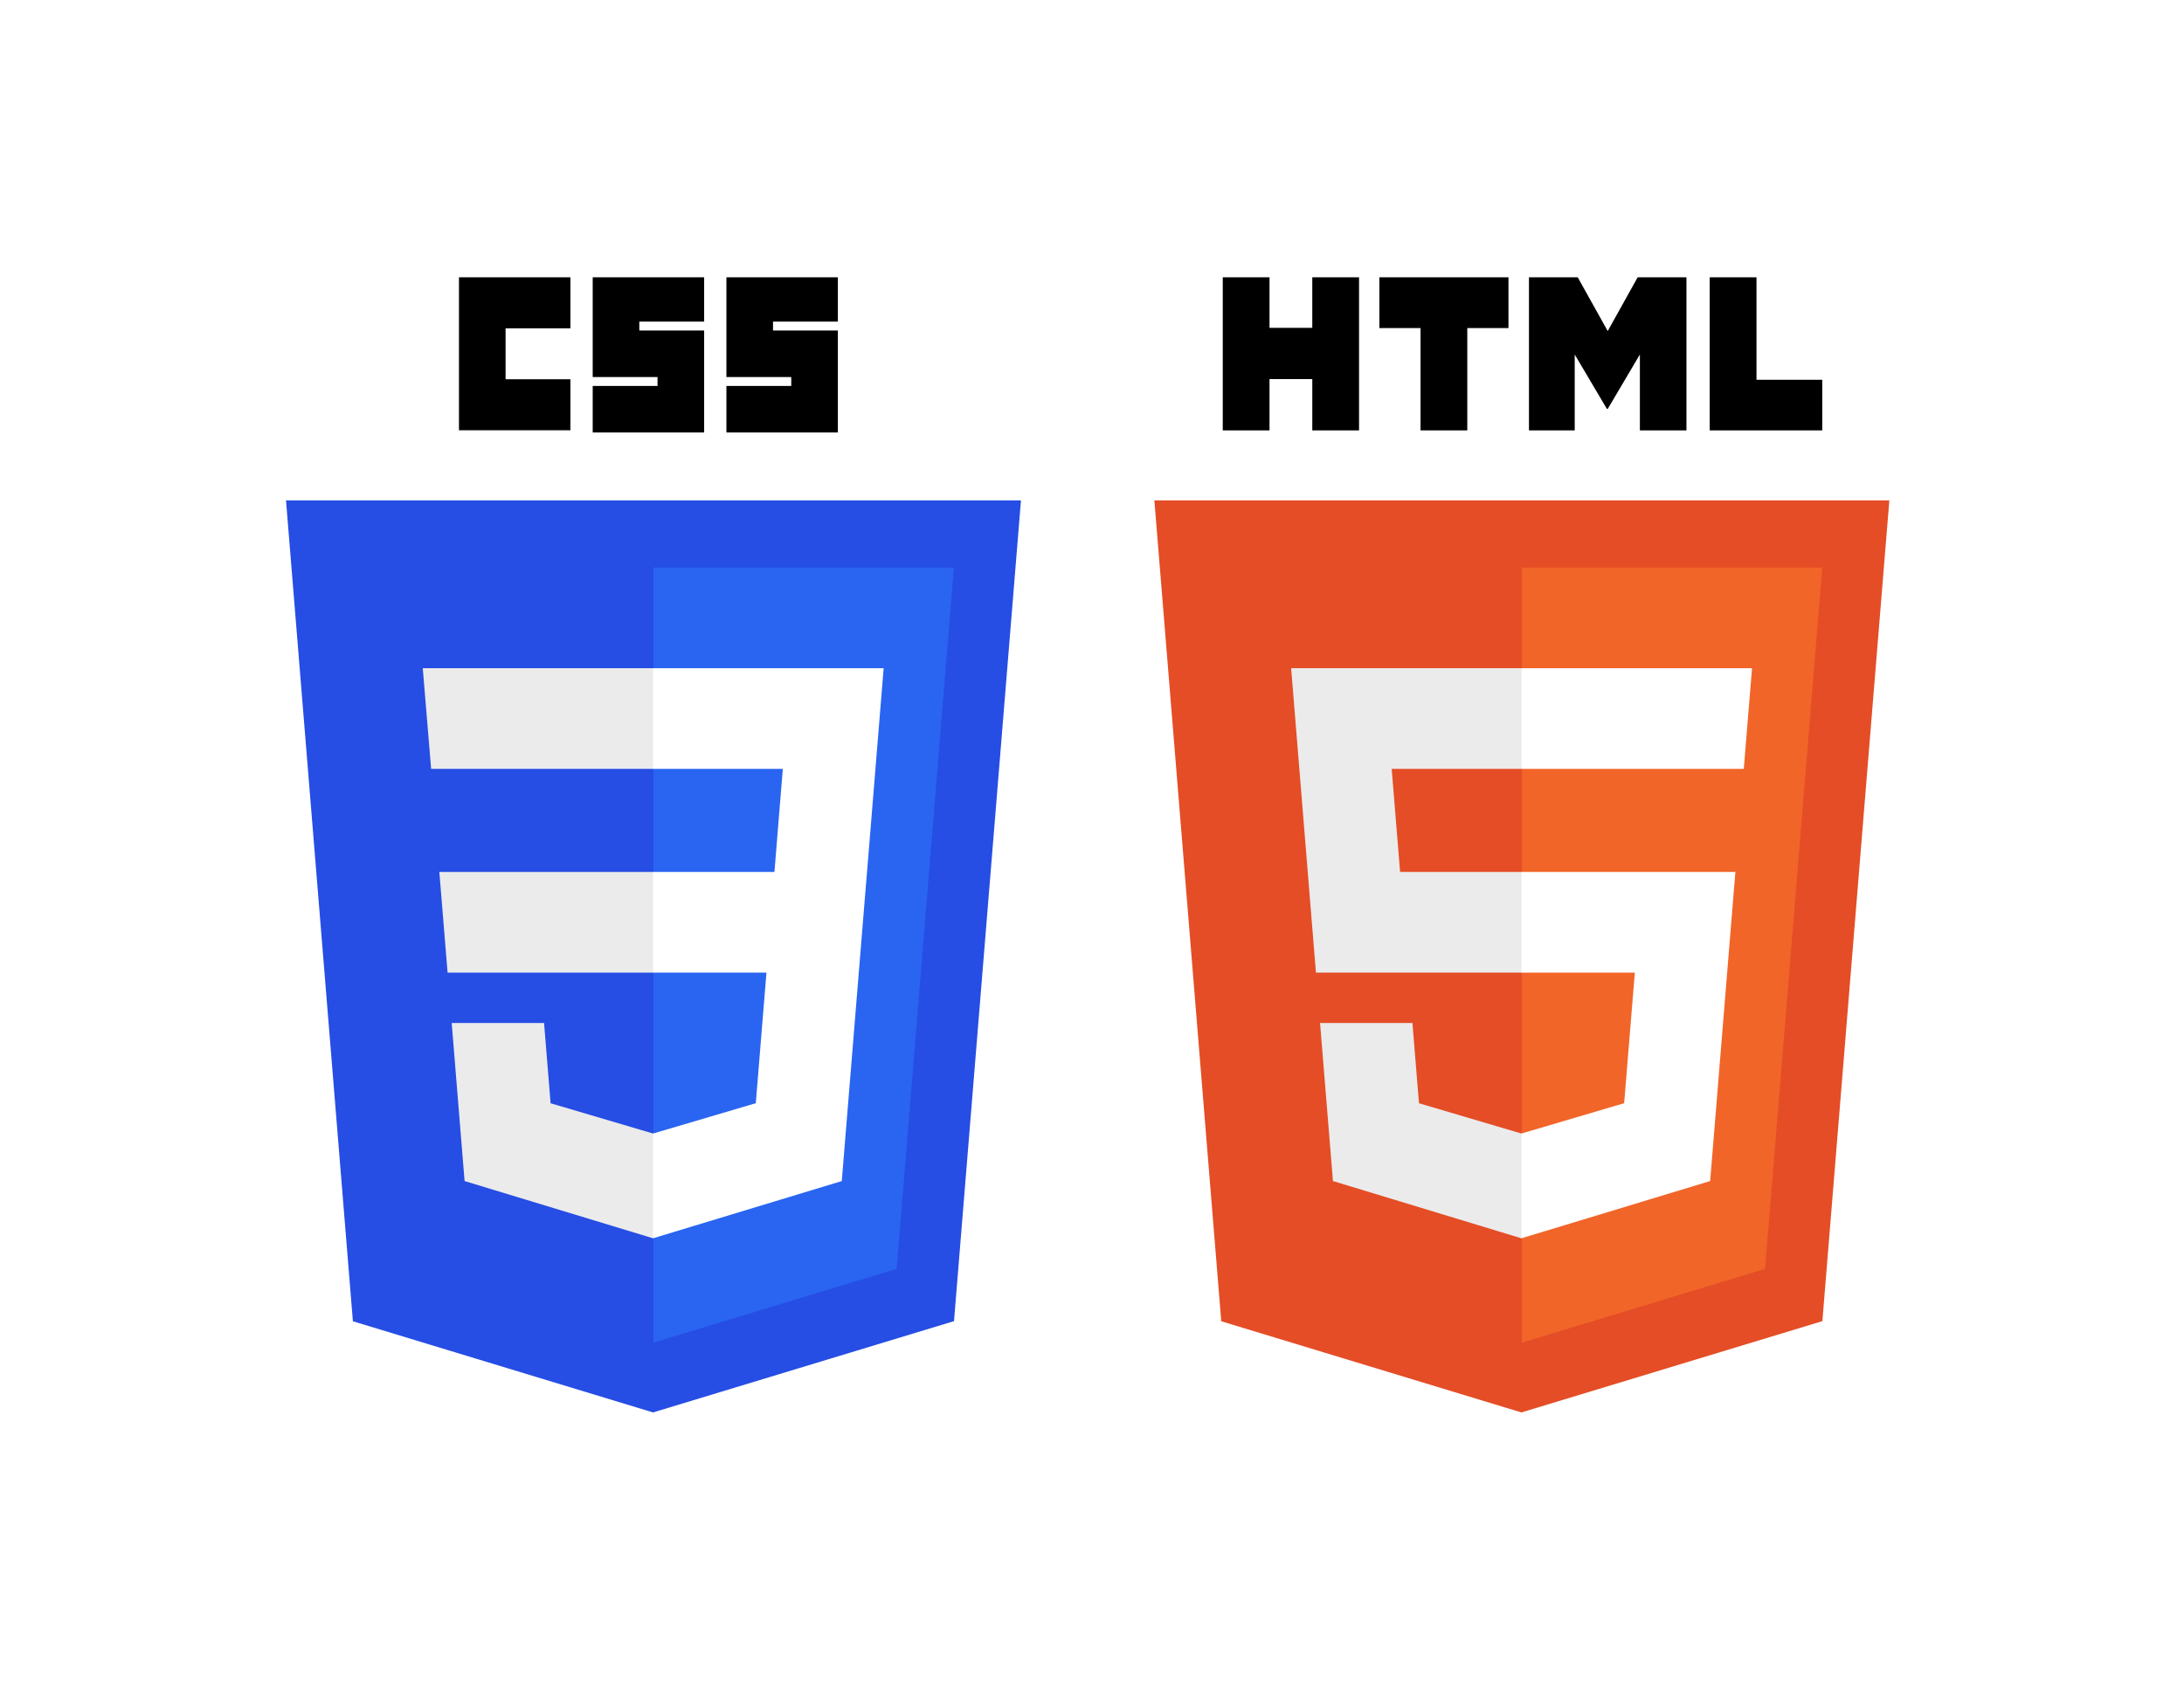 <svg width="252" height="196" viewBox="0 0 252 196" fill="none" xmlns="http://www.w3.org/2000/svg">
<g filter="url(#filter0_d_312_5)">
<rect x="1" width="244" height="188" rx="50" fill="white"/>
<g clip-path="url(#clip0_312_5)">
<path d="M72.35 159L37.718 148.478L30 53.745H114.804L107.078 148.464L72.35 159Z" fill="#264DE4"/>
<path d="M100.464 142.432L107.067 61.49H72.402V150.946L100.464 142.432Z" fill="#2965F1"/>
<path d="M47.692 96.626L48.644 108.244H72.402V96.626H47.692Z" fill="#EBEBEB"/>
<path d="M45.78 73.109L46.745 84.728H72.402V73.109H72.365H45.78Z" fill="#EBEBEB"/>
<path d="M72.402 126.801L72.355 126.814L60.531 123.32L59.776 114.054H54.03H49.118L50.605 132.297L72.353 138.904L72.402 138.889V126.801Z" fill="#EBEBEB"/>
<path d="M49.958 28H62.816V33.885H55.335V39.77H62.816V45.654H49.958V28Z" fill="black"/>
<path d="M65.389 28H78.247V33.117H70.766V34.141H78.247V45.91H65.389V40.537H72.87V39.514H65.389V28Z" fill="black"/>
<path d="M80.818 28H93.677V33.117H86.195V34.141H93.677V45.91H80.818V40.537H88.3V39.514H80.818V28Z" fill="black"/>
<path d="M97.043 96.626L98.96 73.109H72.365V84.728H87.325L86.359 96.626H72.365V108.244H85.438L84.206 123.313L72.365 126.811V138.898L94.13 132.297L94.289 130.334L96.784 99.746L97.043 96.626Z" fill="white"/>
<path d="M215 53.745L207.274 148.464L172.546 159L137.914 148.478L130.196 53.745H215Z" fill="#E44D26"/>
<path d="M172.599 150.946L200.661 142.432L207.263 61.49H172.599V150.946Z" fill="#F16529"/>
<path d="M157.579 84.728H172.598V73.109H172.561H145.977L146.231 76.226L148.84 108.244H172.598V96.626H158.549L157.579 84.728Z" fill="#EBEBEB"/>
<path d="M159.972 114.054H154.226H149.314L150.802 132.297L172.549 138.904L172.598 138.889V126.801L172.551 126.814L160.728 123.32L159.972 114.054Z" fill="#EBEBEB"/>
<path d="M138.087 28H143.482V33.834H148.417V28H153.813V45.666H148.418V39.75H143.482V45.666H138.087L138.087 28Z" fill="black"/>
<path d="M160.907 33.858H156.157V28H171.054V33.858H166.303V45.666H160.907L160.907 33.858Z" fill="black"/>
<path d="M173.419 28H179.045L182.505 34.207L185.962 28H191.59V45.666H186.217V36.91L182.505 43.191H182.412L178.698 36.91V45.666H173.419V28Z" fill="black"/>
<path d="M194.275 28H199.672V39.826H207.259V45.666H194.275V28Z" fill="black"/>
<path d="M172.562 108.244H185.635L184.402 123.313L172.562 126.811V138.898L194.326 132.297L194.486 130.334L196.981 99.746L197.24 96.626H194.379H172.562V108.244Z" fill="white"/>
<path d="M172.562 84.7V84.728H198.171H198.206L198.419 82.117L198.902 76.226L199.156 73.109H172.562V80.326V84.7Z" fill="white"/>
</g>
</g>
<defs>
<filter id="filter0_d_312_5" x="0" y="0" width="252" height="196" filterUnits="userSpaceOnUse" color-interpolation-filters="sRGB">
<feFlood flood-opacity="0" result="BackgroundImageFix"/>
<feColorMatrix in="SourceAlpha" type="matrix" values="0 0 0 0 0 0 0 0 0 0 0 0 0 0 0 0 0 0 127 0" result="hardAlpha"/>
<feOffset dx="3" dy="4"/>
<feGaussianBlur stdDeviation="2"/>
<feComposite in2="hardAlpha" operator="out"/>
<feColorMatrix type="matrix" values="0 0 0 0 0 0 0 0 0 0 0 0 0 0 0 0 0 0 1 0"/>
<feBlend mode="normal" in2="BackgroundImageFix" result="effect1_dropShadow_312_5"/>
<feBlend mode="normal" in="SourceGraphic" in2="effect1_dropShadow_312_5" result="shape"/>
</filter>
<clipPath id="clip0_312_5">
<rect width="185" height="131" fill="white" transform="translate(30 28)"/>
</clipPath>
</defs>
</svg>
